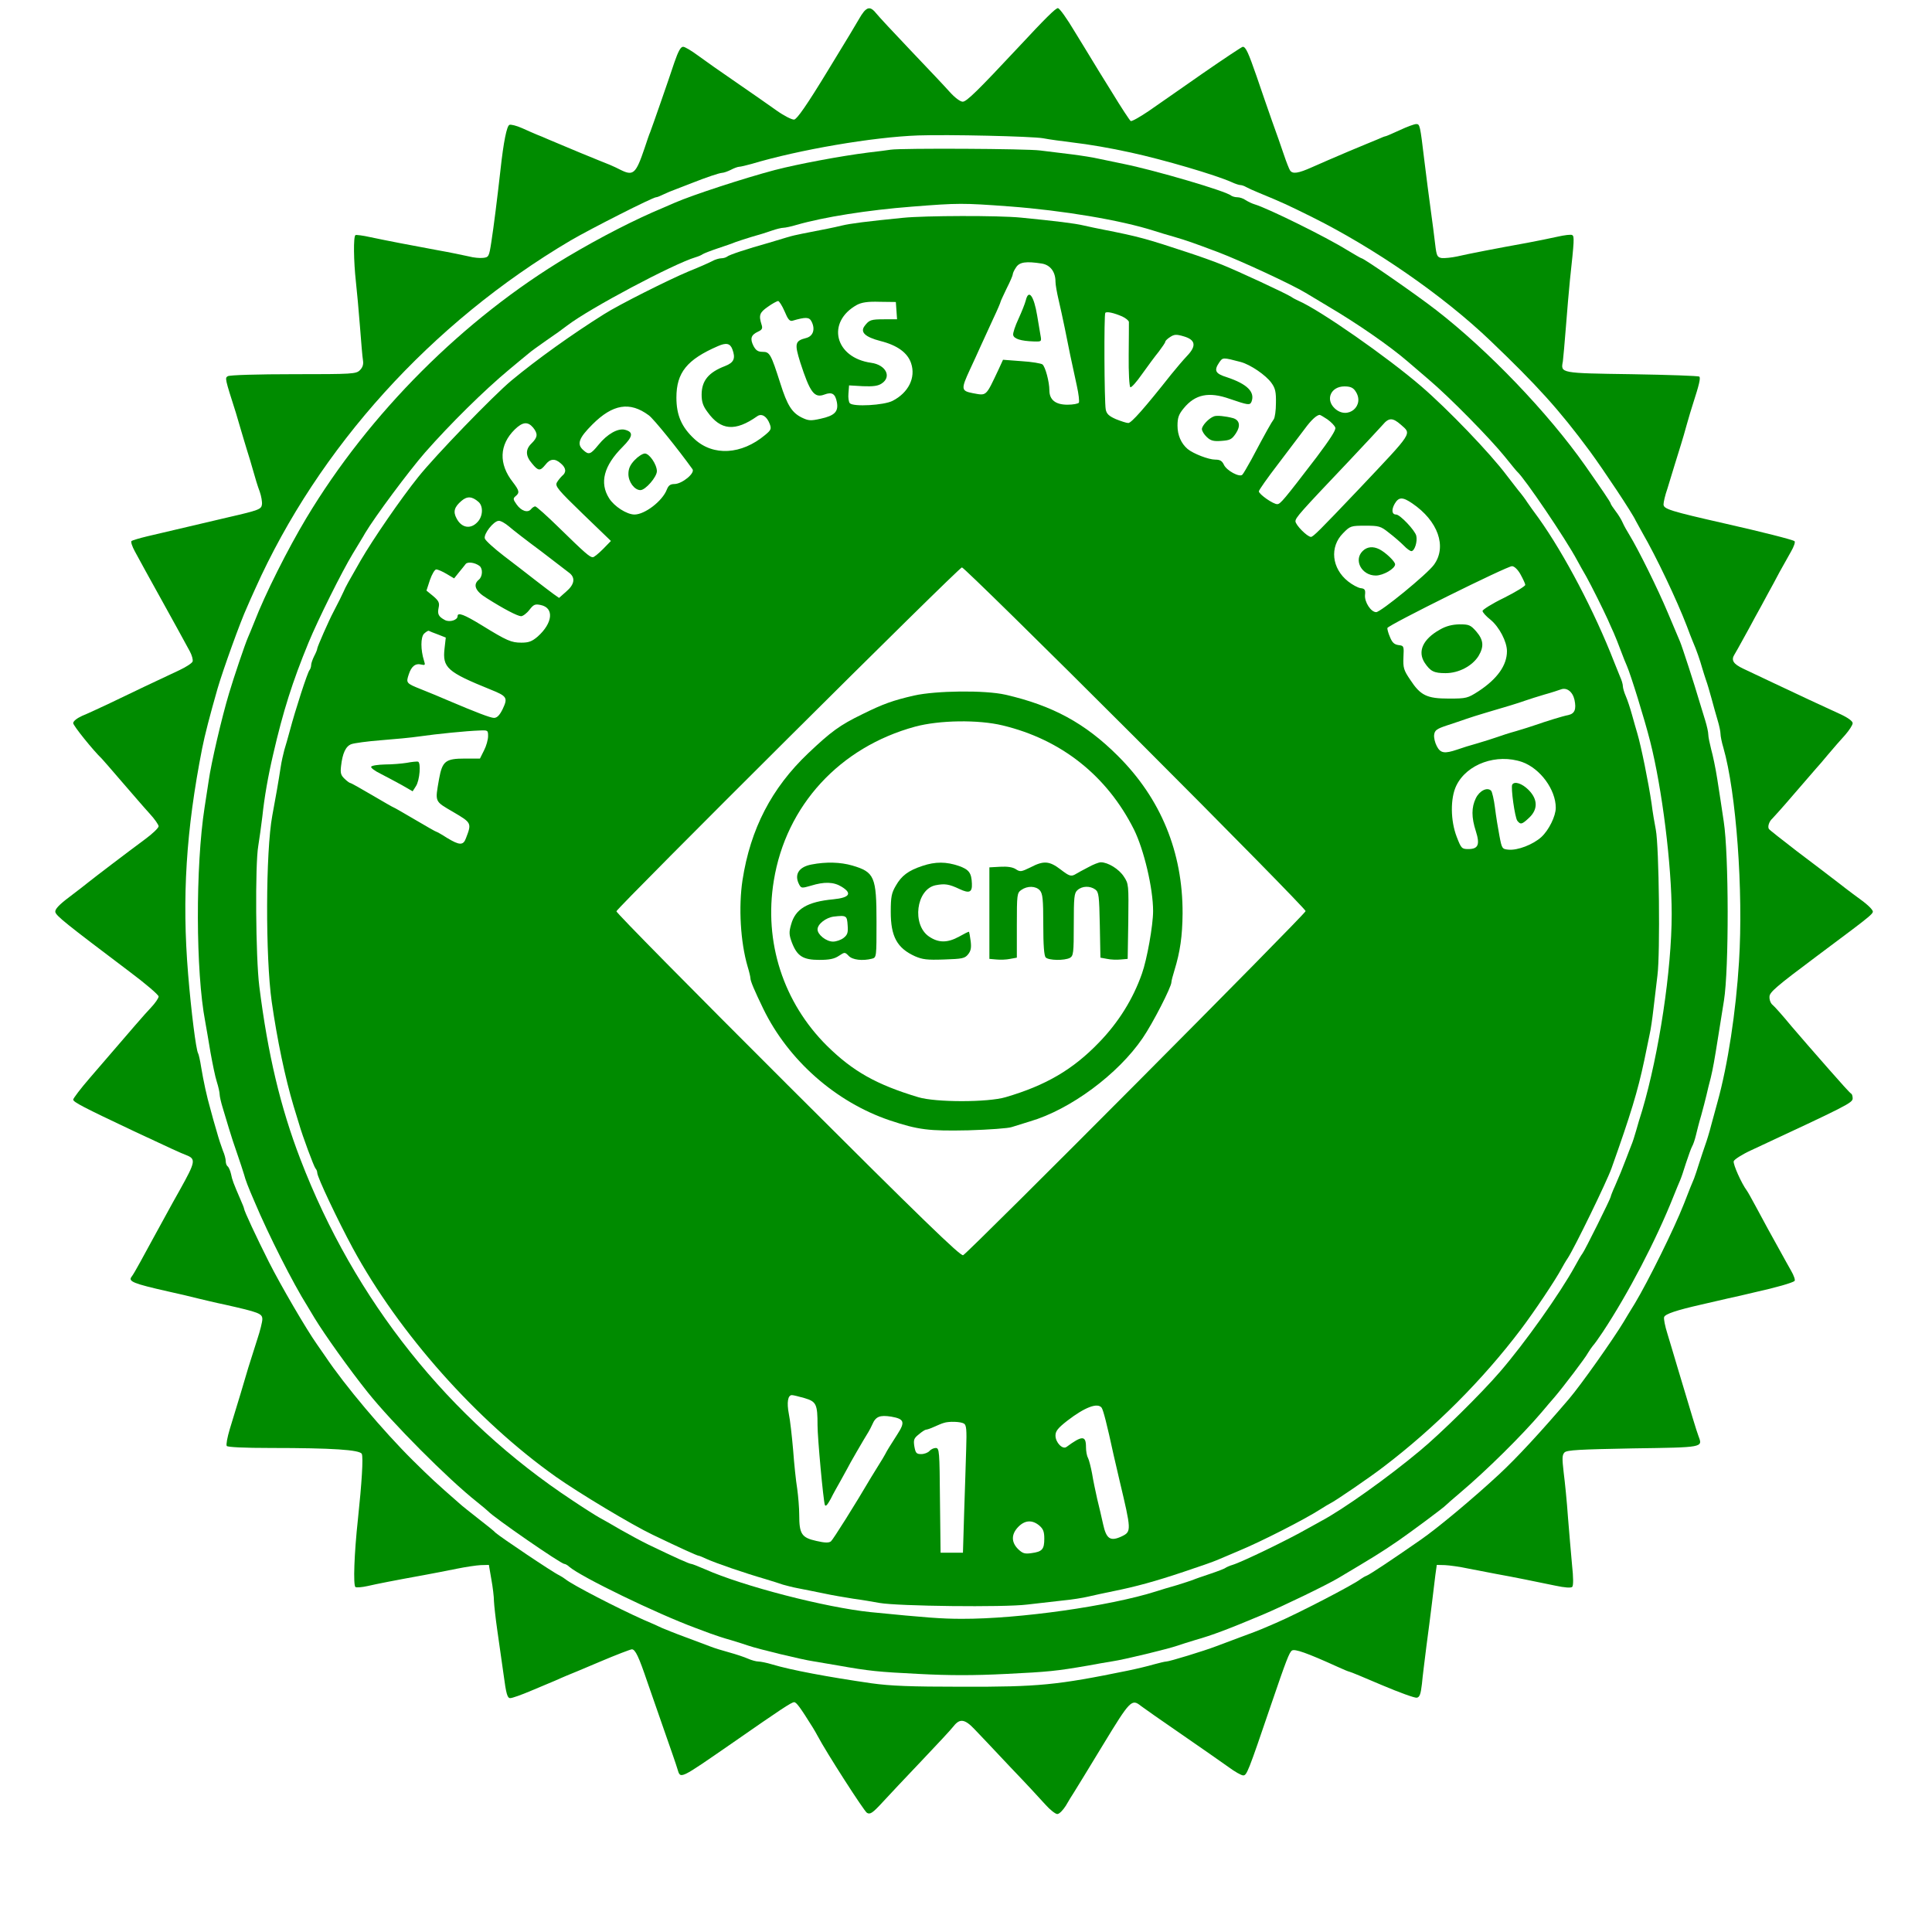 <?xml version="1.0" standalone="no"?>
<!DOCTYPE svg PUBLIC "-//W3C//DTD SVG 20010904//EN"
 "http://www.w3.org/TR/2001/REC-SVG-20010904/DTD/svg10.dtd">
<svg version="1.0" xmlns="http://www.w3.org/2000/svg"
 width="28.0" height="28.0" viewBox="0 0 900 950"
 preserveAspectRatio="xMidYMid meet">
<g transform="translate(0,894) scale(0.1,-0.1)"
fill="#008b00" stroke="none">
<path d="M3998 8883 c-8 -10 -18 -25 -22 -33 -4 -8 -73 -123 -154 -255 -104
-171 -153 -241 -167 -243 -11 -1 -49 18 -87 45 -37 26 -126 89 -198 138 -73
50 -157 109 -188 132 -31 23 -64 43 -73 43 -12 0 -24 -22 -43 -77 -29 -88
-110 -320 -119 -343 -4 -8 -16 -44 -28 -80 -42 -124 -55 -136 -116 -106 -15 8
-39 19 -53 25 -14 5 -81 33 -150 61 -69 29 -138 58 -155 65 -16 7 -41 18 -55
23 -14 6 -47 20 -73 32 -27 12 -55 19 -62 16 -13 -5 -29 -83 -44 -221 -16
-142 -33 -278 -45 -355 -11 -72 -13 -75 -40 -78 -16 -2 -48 1 -70 7 -23 5 -93
20 -156 31 -135 25 -240 45 -330 64 -35 8 -68 12 -72 10 -11 -7 -9 -129 2
-229 5 -44 14 -143 20 -220 6 -77 12 -152 15 -168 3 -19 -2 -34 -15 -47 -19
-19 -35 -20 -328 -20 -169 0 -314 -4 -322 -10 -14 -9 -15 -8 40 -180 4 -14 15
-52 25 -85 10 -33 23 -78 30 -100 7 -22 21 -67 30 -100 9 -33 23 -79 32 -102
8 -23 13 -52 11 -64 -3 -23 -15 -28 -163 -62 -38 -9 -128 -30 -200 -47 -71
-17 -161 -38 -200 -47 -38 -9 -74 -20 -78 -23 -5 -4 3 -27 16 -51 13 -24 38
-69 54 -99 17 -30 54 -98 83 -150 54 -97 97 -176 133 -242 11 -20 17 -43 14
-51 -3 -8 -32 -27 -64 -42 -105 -49 -246 -116 -341 -162 -51 -24 -113 -53
-138 -63 -26 -12 -44 -26 -44 -36 0 -12 98 -134 140 -174 3 -3 48 -54 100
-115 52 -60 113 -131 137 -157 24 -26 43 -54 43 -61 0 -8 -30 -37 -67 -64 -88
-65 -252 -190 -278 -211 -11 -9 -53 -42 -93 -72 -52 -39 -72 -61 -70 -74 3
-19 51 -57 365 -294 79 -59 143 -114 143 -122 0 -8 -17 -33 -38 -55 -35 -37
-76 -85 -299 -344 -46 -53 -83 -102 -83 -108 0 -12 50 -38 300 -156 171 -80
231 -108 256 -117 48 -19 46 -32 -31 -170 -20 -36 -53 -94 -72 -130 -20 -36
-48 -87 -63 -115 -15 -27 -42 -77 -60 -110 -18 -33 -37 -66 -43 -73 -18 -23
10 -34 178 -72 50 -11 115 -26 145 -34 30 -7 91 -22 135 -31 169 -38 185 -44
185 -72 0 -13 -11 -57 -24 -96 -13 -40 -33 -103 -45 -142 -21 -71 -50 -170
-91 -302 -12 -40 -19 -77 -15 -83 4 -6 84 -10 218 -10 301 0 436 -9 446 -29 8
-16 0 -144 -19 -322 -18 -165 -24 -325 -12 -333 6 -3 32 -1 59 5 48 11 129 27
278 54 44 8 116 22 160 31 44 9 98 17 119 18 l40 1 12 -70 c7 -38 13 -87 13
-109 1 -21 8 -84 16 -140 8 -55 22 -154 31 -218 13 -99 19 -118 33 -118 10 0
55 16 102 36 46 19 100 42 119 50 19 9 44 19 55 24 11 4 85 35 165 69 80 34
151 61 157 61 17 0 34 -36 76 -160 20 -58 59 -170 87 -250 28 -80 56 -160 61
-178 16 -51 5 -56 277 132 230 160 284 196 297 196 11 0 29 -24 92 -125 7 -11
17 -29 23 -40 42 -80 229 -371 243 -379 15 -9 27 -2 74 49 30 33 117 125 193
205 76 80 148 157 160 173 30 38 55 34 103 -17 23 -24 101 -106 173 -183 73
-76 151 -160 174 -186 23 -26 50 -47 59 -47 10 0 28 19 42 41 13 23 31 52 39
64 8 13 73 118 143 234 135 222 142 229 188 192 13 -10 103 -73 199 -139 96
-66 200 -139 231 -161 31 -23 63 -41 72 -41 18 0 24 15 138 350 73 214 89 256
102 264 14 9 72 -11 224 -80 28 -13 55 -24 58 -24 4 0 76 -30 160 -66 85 -36
162 -64 172 -62 14 3 19 17 25 68 3 36 14 119 22 185 9 66 21 161 27 210 6 50
14 113 17 140 l7 50 40 -1 c22 -1 74 -8 115 -17 41 -8 102 -20 135 -26 84 -15
207 -40 293 -58 47 -10 77 -12 83 -6 6 6 6 45 -1 109 -5 54 -14 160 -20 234
-5 74 -15 173 -21 219 -8 70 -8 86 4 99 12 12 74 15 337 20 348 5 343 4 322
60 -10 26 -35 110 -103 337 -16 55 -39 130 -50 167 -12 38 -19 74 -16 82 6 15
59 33 182 61 39 9 97 22 130 30 33 7 94 21 135 31 104 23 183 46 194 55 5 4
-3 27 -17 51 -13 24 -36 63 -49 88 -46 82 -85 154 -123 225 -21 39 -41 75 -45
80 -27 36 -69 131 -65 145 3 9 42 34 88 55 468 218 497 232 497 254 0 10 -3
21 -7 23 -5 2 -53 55 -108 118 -55 63 -102 117 -105 120 -3 3 -40 46 -82 95
-41 50 -83 97 -92 104 -9 7 -16 25 -15 40 0 22 34 51 232 199 301 225 283 210
271 230 -6 9 -27 28 -46 42 -19 14 -71 52 -114 86 -43 33 -137 105 -209 159
-71 55 -133 103 -137 109 -7 11 1 37 17 51 6 6 54 59 106 120 52 60 101 117
109 126 8 8 35 40 60 70 25 30 62 72 83 95 20 23 37 49 37 58 0 10 -23 27 -62
45 -92 42 -208 96 -328 153 -58 27 -124 59 -148 70 -49 23 -61 42 -43 70 6 10
25 43 41 73 17 30 44 80 60 110 17 30 44 80 60 110 17 30 44 81 61 113 17 31
43 76 56 100 14 24 22 47 17 51 -8 7 -162 46 -339 86 -273 62 -305 72 -305 95
0 11 8 46 19 77 10 32 26 85 36 118 10 33 24 78 31 100 7 22 20 67 29 100 9
33 23 78 30 100 30 93 38 126 31 133 -4 4 -154 9 -332 12 -354 5 -350 5 -339
63 2 16 9 92 15 170 6 78 15 183 20 232 21 193 22 213 11 219 -5 4 -38 0 -73
-8 -35 -8 -101 -21 -148 -30 -150 -27 -294 -55 -345 -67 -28 -6 -61 -9 -75 -8
-23 4 -26 10 -33 69 -4 36 -14 112 -22 170 -8 58 -22 166 -31 240 -21 175 -22
180 -40 180 -9 0 -45 -13 -81 -30 -35 -16 -67 -30 -70 -30 -3 0 -19 -6 -36
-14 -18 -7 -84 -35 -147 -61 -63 -27 -143 -61 -178 -77 -69 -31 -97 -35 -109
-15 -4 6 -18 41 -30 77 -12 36 -38 110 -58 165 -19 55 -54 154 -76 220 -40
115 -53 145 -68 145 -4 0 -93 -59 -197 -131 -104 -73 -224 -156 -267 -186 -43
-29 -82 -51 -87 -48 -5 3 -47 67 -92 141 -46 74 -90 145 -98 159 -8 13 -46 76
-85 139 -38 64 -75 116 -83 116 -11 0 -60 -48 -193 -191 -201 -215 -256 -269
-275 -269 -12 0 -38 19 -64 48 -23 26 -110 118 -192 204 -83 87 -159 169 -170
183 -23 29 -39 32 -60 8z m882 -623 c30 -6 93 -14 140 -20 86 -10 190 -28 290
-50 161 -35 417 -110 497 -146 17 -8 36 -14 42 -14 6 0 19 -4 29 -10 9 -5 37
-18 62 -28 114 -47 142 -60 255 -116 313 -155 652 -390 883 -611 230 -220 338
-339 489 -543 69 -94 210 -306 226 -342 4 -8 19 -35 33 -60 68 -117 170 -332
219 -460 9 -25 22 -58 29 -75 18 -41 36 -94 46 -130 5 -16 13 -43 19 -60 6
-16 18 -57 27 -90 9 -33 22 -81 30 -107 8 -26 14 -56 14 -66 0 -11 6 -42 14
-68 63 -219 99 -703 77 -1054 -15 -244 -55 -507 -106 -690 -7 -25 -20 -74 -30
-110 -9 -36 -23 -81 -30 -100 -7 -19 -20 -60 -30 -90 -9 -30 -21 -64 -25 -75
-5 -11 -28 -67 -50 -125 -47 -120 -176 -381 -241 -489 -24 -39 -49 -80 -54
-89 -51 -85 -211 -312 -271 -382 -142 -166 -254 -287 -342 -369 -127 -118
-303 -265 -387 -323 -148 -103 -251 -171 -265 -176 -8 -3 -22 -11 -30 -17 -32
-26 -310 -170 -415 -215 -27 -12 -59 -25 -70 -30 -11 -5 -58 -23 -105 -40 -47
-18 -101 -38 -120 -45 -57 -22 -230 -75 -245 -75 -7 0 -35 -7 -61 -14 -27 -8
-85 -22 -129 -31 -347 -71 -438 -80 -815 -79 -254 0 -351 4 -445 17 -214 31
-396 65 -489 93 -26 8 -57 14 -67 14 -10 0 -33 6 -51 14 -18 8 -60 22 -93 31
-33 9 -76 22 -95 30 -19 7 -73 27 -120 45 -47 17 -98 38 -115 45 -16 8 -57 26
-90 40 -124 55 -353 173 -385 200 -8 6 -22 15 -30 19 -28 12 -291 189 -313
209 -6 7 -43 37 -82 67 -38 30 -83 65 -99 80 -110 96 -141 125 -227 210 -146
145 -334 368 -429 510 -8 12 -27 39 -41 59 -53 75 -179 291 -237 406 -61 121
-122 252 -122 262 0 3 -7 21 -16 41 -37 86 -42 99 -48 129 -4 18 -12 35 -17
38 -5 4 -9 15 -9 25 0 11 -6 34 -14 52 -7 18 -21 60 -30 93 -10 33 -24 83 -31
110 -19 66 -34 137 -46 208 -5 33 -12 63 -15 68 -10 16 -34 206 -49 389 -31
377 -10 708 69 1110 13 66 38 162 76 295 27 92 112 329 145 400 7 17 25 57 40
90 311 694 866 1308 1550 1712 99 58 405 213 421 213 5 0 20 6 34 13 14 7 45
20 70 29 25 10 59 23 75 29 68 27 131 48 145 49 8 0 28 7 44 15 15 8 34 15 41
15 7 0 35 7 61 14 234 70 596 132 819 140 148 5 556 -4 615 -14z"/>
<path d="M4130 8204 c-14 -2 -63 -9 -110 -14 -136 -17 -348 -57 -460 -86 -154
-41 -402 -122 -490 -160 -19 -8 -46 -20 -60 -26 -137 -57 -305 -143 -470 -241
-509 -304 -974 -768 -1284 -1285 -91 -152 -202 -372 -256 -512 -12 -30 -26
-64 -31 -75 -14 -32 -69 -194 -93 -275 -35 -116 -88 -343 -100 -430 -3 -19
-12 -78 -20 -130 -45 -289 -44 -809 3 -1053 5 -28 17 -97 26 -152 10 -55 23
-120 31 -144 8 -25 14 -53 14 -62 0 -10 7 -40 15 -66 8 -26 22 -73 31 -103 9
-30 27 -86 41 -125 13 -38 28 -83 33 -100 7 -27 19 -59 52 -135 69 -164 191
-404 258 -510 5 -8 21 -35 36 -60 51 -84 174 -256 262 -366 119 -149 393 -425
537 -539 28 -22 52 -43 55 -46 27 -30 358 -259 375 -259 4 0 16 -6 24 -14 58
-50 429 -230 621 -301 19 -7 53 -20 75 -28 22 -8 67 -23 100 -32 33 -10 71
-22 85 -27 46 -16 264 -69 320 -77 30 -5 83 -14 118 -20 157 -28 200 -32 399
-42 151 -8 273 -8 430 0 206 10 247 14 403 41 36 7 90 16 120 21 56 8 274 61
320 77 14 5 52 17 85 27 88 25 164 54 331 124 100 42 315 146 374 181 173 103
208 124 297 185 58 40 224 163 233 174 3 3 34 31 70 61 129 109 303 281 400
395 23 28 52 61 64 75 42 49 153 195 164 217 7 12 18 27 24 35 7 7 29 38 49
68 125 189 263 453 349 670 12 30 26 64 31 75 5 11 18 49 29 85 12 36 25 73
30 82 6 10 14 34 19 55 5 21 16 65 26 98 9 33 21 78 26 100 5 22 14 60 21 85
11 46 18 85 37 205 6 39 19 117 28 175 25 156 24 719 -1 880 -9 63 -24 158
-32 210 -8 52 -22 118 -30 146 -7 28 -14 60 -14 72 0 12 -7 43 -15 69 -8 26
-22 71 -30 98 -22 76 -84 267 -94 290 -5 11 -32 75 -60 142 -49 117 -145 311
-189 383 -12 19 -27 46 -33 60 -6 14 -21 39 -35 57 -13 17 -24 34 -24 37 0 6
-46 73 -125 186 -182 259 -479 569 -734 766 -102 79 -355 254 -366 254 -3 0
-35 19 -72 41 -103 64 -389 205 -453 224 -14 4 -34 14 -45 21 -11 8 -29 14
-40 14 -12 0 -25 4 -31 8 -24 22 -372 124 -529 156 -44 9 -100 21 -125 26 -25
6 -83 15 -130 21 -47 6 -116 14 -155 19 -65 9 -680 12 -735 4z m584 -279 c263
-20 545 -67 711 -120 22 -7 67 -21 100 -30 64 -19 84 -26 215 -75 110 -42 361
-158 430 -200 8 -5 58 -35 110 -66 143 -84 303 -195 390 -270 14 -12 61 -52
105 -90 104 -88 302 -290 374 -379 31 -38 58 -72 62 -75 36 -32 238 -330 294
-435 12 -22 32 -58 45 -80 24 -43 82 -159 106 -212 8 -18 21 -48 29 -65 8 -18
24 -58 35 -88 11 -30 25 -64 30 -75 19 -44 85 -256 114 -370 59 -232 106 -609
106 -850 0 -274 -62 -684 -145 -965 -10 -30 -23 -75 -30 -100 -7 -25 -17 -56
-23 -70 -5 -14 -18 -45 -27 -70 -21 -55 -28 -72 -54 -132 -12 -26 -21 -50 -21
-53 0 -8 -128 -266 -139 -279 -5 -6 -21 -33 -36 -61 -74 -135 -248 -380 -369
-520 -91 -106 -290 -302 -391 -386 -160 -134 -382 -292 -490 -349 -11 -6 -40
-22 -65 -36 -92 -53 -323 -165 -370 -179 -14 -4 -29 -11 -35 -15 -5 -4 -39
-17 -75 -29 -36 -12 -74 -25 -85 -30 -11 -4 -47 -16 -80 -26 -33 -9 -78 -23
-100 -30 -226 -72 -675 -136 -956 -135 -100 0 -176 6 -449 33 -221 23 -625
127 -814 211 -32 14 -63 26 -67 26 -9 0 -74 29 -209 94 -35 17 -98 51 -140 75
-41 24 -88 51 -105 60 -16 9 -75 46 -130 83 -608 401 -1072 984 -1338 1678
-98 255 -160 516 -202 850 -18 143 -21 602 -5 691 5 30 14 95 20 144 10 95 28
198 53 305 49 213 95 358 174 550 48 116 163 347 218 438 27 45 55 90 60 100
49 82 214 304 295 397 124 141 290 305 415 409 39 32 80 67 93 77 12 11 53 40
90 66 37 25 83 58 102 73 110 84 520 302 630 335 14 4 30 11 35 15 6 4 39 17
75 29 36 12 74 25 85 30 11 4 47 16 80 26 33 9 78 23 100 31 23 8 48 14 57 14
8 0 38 6 64 14 136 39 350 73 569 90 229 18 248 18 479 1z"/>
<path d="M4190 7869 c-181 -18 -258 -28 -300 -38 -41 -10 -82 -18 -195 -40
-22 -4 -56 -12 -75 -18 -19 -6 -60 -18 -90 -27 -107 -30 -195 -59 -205 -68 -5
-4 -18 -8 -28 -8 -10 0 -31 -6 -45 -14 -15 -8 -67 -31 -117 -51 -98 -41 -343
-164 -415 -210 -158 -99 -331 -223 -455 -326 -89 -74 -376 -371 -458 -474 -86
-107 -224 -308 -283 -410 -58 -101 -75 -131 -85 -155 -10 -22 -21 -44 -50
-100 -21 -39 -79 -171 -79 -179 0 -5 -7 -22 -15 -37 -8 -16 -15 -36 -15 -44 0
-9 -4 -20 -8 -25 -10 -11 -71 -200 -96 -295 -10 -36 -22 -80 -28 -98 -5 -19
-14 -57 -18 -85 -9 -60 -26 -158 -41 -237 -33 -177 -34 -696 -3 -915 27 -188
66 -375 108 -515 9 -30 21 -68 26 -85 18 -63 73 -210 81 -220 5 -5 9 -15 9
-22 0 -21 101 -234 175 -371 227 -418 608 -847 999 -1124 112 -79 373 -236
476 -285 133 -64 219 -103 226 -103 3 0 20 -7 37 -15 46 -21 185 -69 292 -100
33 -10 71 -22 85 -27 14 -4 48 -13 75 -18 28 -5 84 -17 125 -25 41 -9 107 -20
145 -26 39 -5 97 -15 130 -21 91 -16 612 -22 725 -8 52 6 131 15 175 20 44 4
100 13 125 19 25 6 81 18 125 27 109 22 205 48 345 95 102 34 143 49 165 58
11 5 59 25 106 45 109 45 325 155 404 206 17 11 37 23 45 27 24 11 198 130
264 181 252 192 486 426 675 676 65 86 171 244 201 301 6 11 19 34 30 50 34
53 190 373 214 440 94 264 129 379 161 530 9 44 21 101 26 126 6 25 14 81 19
125 5 43 14 119 20 168 14 108 8 633 -8 716 -6 30 -16 89 -21 130 -15 102 -51
280 -70 344 -5 17 -17 58 -26 91 -9 33 -23 75 -31 93 -8 18 -14 40 -14 48 0 9
-6 30 -14 47 -7 18 -20 50 -29 72 -96 247 -244 529 -371 707 -23 31 -48 66
-56 78 -8 13 -28 40 -45 60 -16 21 -41 53 -55 71 -82 110 -292 328 -421 439
-167 144 -498 375 -604 421 -11 5 -27 13 -35 19 -28 18 -265 128 -340 158 -41
17 -118 44 -170 61 -205 68 -243 78 -410 111 -30 6 -75 15 -100 21 -46 11
-138 22 -310 39 -111 11 -472 10 -580 -1z m683 -225 c42 -7 67 -41 67 -89 0
-15 7 -54 15 -88 8 -34 22 -98 31 -142 17 -87 34 -169 59 -282 9 -40 13 -77
10 -83 -3 -5 -28 -10 -56 -10 -59 0 -89 24 -89 71 0 41 -20 116 -34 127 -6 5
-52 13 -102 16 l-92 7 -22 -48 c-64 -135 -57 -129 -128 -116 -56 11 -57 20
-13 115 16 35 41 88 54 118 14 30 41 90 61 133 20 42 36 80 36 83 0 3 14 32
30 66 17 33 30 64 30 69 0 6 7 21 16 34 17 27 50 31 127 19z m-1265 -235 c16
-39 25 -50 39 -46 65 19 82 18 93 -3 20 -38 9 -73 -26 -82 -55 -14 -58 -27
-29 -120 48 -148 69 -177 119 -158 37 14 53 4 61 -37 9 -47 -11 -67 -80 -82
-49 -11 -60 -10 -93 6 -48 24 -71 60 -105 168 -46 144 -52 155 -87 155 -23 0
-33 7 -45 29 -18 36 -12 54 22 70 20 9 24 16 18 34 -15 47 -10 60 30 88 22 16
45 28 51 29 5 0 20 -23 32 -51z m550 4 l3 -43 -63 0 c-65 0 -74 -3 -96 -32
-24 -31 1 -55 78 -75 83 -21 133 -58 150 -109 24 -71 -13 -145 -91 -185 -43
-22 -192 -30 -210 -12 -6 6 -9 28 -7 49 l3 39 68 -4 c50 -2 74 1 92 13 51 33
21 92 -51 102 -180 25 -222 201 -70 285 23 12 53 17 111 15 l80 -1 3 -42z
m1110 -29 c17 -8 32 -20 33 -27 0 -7 0 -80 -1 -163 -1 -86 3 -154 8 -158 5 -3
31 26 58 65 27 38 64 88 82 110 17 23 32 44 32 49 0 4 11 15 24 23 20 13 30
14 67 3 58 -17 63 -47 16 -96 -18 -19 -53 -60 -78 -91 -132 -167 -196 -239
-211 -239 -9 0 -36 9 -61 19 -34 15 -46 26 -50 48 -7 38 -9 468 -2 475 8 7 41
0 83 -18z m-1917 -161 c17 -45 8 -66 -36 -83 -81 -31 -115 -72 -115 -141 0
-35 7 -56 29 -85 65 -91 136 -97 244 -21 22 16 48 0 62 -38 9 -24 6 -30 -23
-54 -116 -97 -255 -105 -347 -20 -64 59 -89 118 -89 204 0 123 52 187 204 253
41 18 60 14 71 -15z m2500 -63 c48 -13 124 -65 151 -103 19 -26 23 -45 22 -99
0 -36 -5 -72 -11 -80 -10 -13 -38 -62 -110 -198 -20 -36 -39 -69 -44 -74 -13
-15 -78 20 -91 49 -9 19 -19 25 -43 25 -32 0 -107 29 -135 52 -32 27 -50 68
-50 115 0 39 6 56 31 86 56 68 123 82 225 46 91 -31 100 -33 108 -14 18 48
-22 87 -121 120 -58 18 -65 33 -37 74 17 24 17 24 105 1z m563 -142 c51 -72
-37 -146 -101 -86 -47 44 -19 108 48 108 28 0 42 -6 53 -22z m-3474 -120 c24
-17 147 -170 215 -265 14 -19 -50 -72 -88 -73 -21 0 -30 -7 -38 -27 -21 -56
-108 -123 -159 -123 -38 0 -100 40 -125 80 -48 76 -26 160 66 252 52 52 55 74
11 85 -34 8 -86 -21 -129 -74 -39 -48 -48 -51 -75 -26 -33 29 -22 59 45 126
100 100 184 114 277 45z m3337 -20 c18 -13 36 -31 39 -41 4 -11 -26 -57 -92
-145 -163 -213 -178 -230 -193 -231 -20 -1 -91 49 -91 63 0 6 43 67 96 136 52
69 111 146 131 173 30 41 57 66 72 67 3 0 20 -10 38 -22z m361 -26 c53 -48 66
-29 -207 -318 -194 -204 -224 -234 -235 -234 -19 1 -76 59 -76 77 1 18 19 39
264 297 77 82 152 162 165 177 30 36 49 36 89 1z m-4267 -14 c25 -31 23 -48
-6 -77 -32 -30 -32 -62 1 -100 31 -38 40 -38 66 -6 23 30 47 32 76 6 26 -22
28 -44 6 -61 -8 -8 -20 -22 -26 -33 -9 -18 6 -36 128 -154 l138 -133 -39 -40
c-22 -22 -44 -40 -50 -40 -15 0 -37 19 -167 146 -58 57 -111 104 -116 104 -5
0 -15 -6 -21 -14 -16 -19 -48 -9 -71 24 -17 24 -18 29 -5 40 21 17 19 27 -13
69 -71 90 -67 184 9 259 39 38 64 40 90 10z m-268 -366 c24 -21 22 -71 -5 -99
-34 -37 -79 -29 -103 18 -18 33 -11 56 24 86 28 24 52 23 84 -5z m4591 -7
c127 -86 172 -213 107 -302 -33 -46 -262 -233 -284 -233 -26 0 -58 50 -55 84
3 26 -1 32 -22 34 -13 2 -41 17 -61 33 -81 64 -92 170 -25 237 35 36 39 37
109 37 68 0 76 -2 117 -35 25 -19 57 -47 72 -62 15 -16 32 -28 38 -28 16 0 31
48 24 76 -7 27 -80 104 -99 104 -21 0 -24 23 -7 53 20 34 39 34 86 2z m-4442
-113 c18 -16 89 -71 158 -122 68 -52 132 -101 142 -109 28 -24 22 -56 -18 -90
l-35 -31 -27 19 c-15 11 -56 42 -92 70 -36 28 -104 81 -153 118 -48 37 -90 75
-93 85 -7 22 43 86 68 87 10 1 32 -12 50 -27z m-144 -195 c17 -13 15 -52 -3
-67 -31 -25 -18 -57 38 -91 85 -54 151 -88 169 -89 9 0 28 14 41 31 21 27 28
30 56 24 67 -14 59 -89 -15 -155 -28 -24 -44 -30 -80 -30 -50 0 -71 9 -196 86
-85 52 -118 65 -118 44 0 -19 -39 -31 -62 -19 -32 17 -38 29 -31 62 5 23 0 33
-27 56 l-33 27 17 52 c10 29 24 52 31 52 8 0 31 -10 51 -22 l37 -22 24 30 c13
16 28 34 33 41 10 12 46 7 68 -10z m5119 -42 c12 -22 23 -45 23 -51 0 -6 -47
-35 -105 -64 -58 -28 -105 -58 -105 -64 0 -7 18 -27 40 -44 42 -35 80 -107 80
-154 0 -69 -47 -136 -140 -197 -53 -34 -59 -36 -145 -36 -109 0 -140 15 -191
93 -32 47 -35 59 -33 110 3 55 2 57 -24 60 -21 3 -31 12 -42 39 -9 20 -14 41
-13 45 5 15 592 306 613 304 11 0 29 -17 42 -41z m-1895 -802 c461 -461 838
-845 838 -853 0 -14 -1652 -1674 -1684 -1692 -12 -7 -207 182 -862 836 -465
464 -845 849 -843 855 8 22 1684 1691 1699 1691 8 0 392 -377 852 -837z
m-3428 507 l38 -15 -6 -53 c-11 -95 12 -116 227 -203 80 -32 85 -40 59 -95
-15 -31 -28 -44 -43 -44 -17 0 -90 28 -224 85 -51 22 -78 33 -135 56 -73 29
-74 31 -60 73 13 40 33 56 63 48 17 -4 19 -2 12 19 -17 54 -17 115 0 133 10 9
20 16 24 14 3 -2 23 -10 45 -18z m5588 -321 c10 -47 1 -68 -30 -75 -31 -6
-110 -31 -162 -49 -19 -7 -62 -20 -95 -30 -33 -9 -76 -23 -95 -30 -19 -7 -62
-20 -95 -30 -33 -9 -78 -23 -100 -31 -62 -21 -82 -18 -100 17 -9 17 -15 42
-13 56 3 22 12 29 63 46 33 11 76 25 95 32 19 7 62 20 95 30 102 30 159 47
195 60 19 7 62 20 95 30 33 9 69 21 80 25 29 11 58 -11 67 -51z m-5342 -179
c0 -17 -9 -49 -20 -70 l-20 -40 -74 0 c-96 0 -111 -13 -127 -100 -20 -116 -24
-108 70 -163 90 -53 91 -54 62 -129 -13 -36 -32 -35 -93 2 -26 17 -50 30 -52
30 -3 0 -50 27 -106 60 -56 33 -103 60 -105 60 -2 0 -49 27 -105 60 -56 33
-104 60 -108 60 -3 0 -16 9 -28 21 -18 17 -21 28 -17 62 7 63 23 98 51 108 14
5 79 14 144 19 65 5 151 13 191 19 83 12 232 27 295 29 41 2 42 1 42 -28z
m5085 -127 c89 -32 165 -136 165 -225 0 -41 -34 -110 -71 -144 -41 -37 -116
-66 -161 -62 -32 3 -33 5 -45 68 -7 36 -17 98 -22 139 -5 40 -14 78 -19 83
-19 19 -57 0 -75 -37 -22 -45 -22 -94 0 -162 21 -66 12 -88 -37 -88 -32 0 -35
3 -57 60 -31 80 -32 190 -2 252 52 107 199 159 324 116z m-3528 -3128 c57 -17
63 -30 63 -134 0 -61 28 -367 36 -391 4 -10 13 1 29 30 12 25 35 65 49 90 14
25 29 52 33 60 6 14 82 145 104 180 5 8 13 24 18 35 17 40 37 48 94 39 63 -11
69 -26 30 -86 -37 -58 -51 -80 -60 -98 -4 -8 -19 -33 -33 -55 -14 -22 -30 -49
-37 -60 -78 -133 -187 -306 -197 -314 -10 -8 -29 -8 -72 2 -72 16 -84 34 -84
127 0 36 -5 94 -10 130 -6 36 -15 121 -20 190 -6 69 -15 149 -21 177 -11 57
-5 93 15 93 7 0 35 -7 63 -15z m1460 -47 c8 -12 25 -76 59 -233 9 -38 22 -95
29 -125 58 -244 59 -251 12 -274 -57 -27 -77 -14 -93 60 -7 32 -20 88 -29 124
-8 36 -20 92 -25 124 -6 32 -15 67 -20 77 -6 10 -10 34 -10 54 0 57 -19 57
-96 0 -19 -14 -54 22 -54 56 0 22 12 37 58 73 87 67 149 90 169 64z m-677 -78
c12 -7 14 -31 11 -122 -2 -62 -6 -203 -10 -313 l-6 -200 -55 0 -55 0 -3 258
c-2 243 -3 257 -21 257 -10 0 -24 -7 -31 -15 -7 -8 -25 -15 -40 -15 -24 0 -28
5 -34 38 -5 32 -2 40 22 59 15 13 31 23 35 23 5 0 23 6 40 14 18 8 39 17 47
19 25 9 84 7 100 -3z m370 -501 c20 -17 25 -31 25 -65 0 -52 -10 -64 -63 -71
-34 -5 -44 -1 -66 20 -34 34 -34 73 1 109 32 33 68 36 103 7z"/>
<path d="M4794 7463 c-4 -16 -20 -56 -36 -91 -16 -34 -28 -70 -26 -79 3 -19
38 -30 102 -32 38 -1 38 -1 32 32 -3 17 -10 60 -16 95 -16 97 -42 133 -56 75z"/>
<path d="M5720 6893 c-26 -9 -60 -46 -60 -63 0 -9 11 -27 24 -39 19 -18 33
-22 72 -19 42 3 51 7 71 37 24 36 19 65 -14 75 -38 10 -79 14 -93 9z"/>
<path d="M2871 6678 c-23 -24 -31 -43 -31 -69 0 -39 30 -79 59 -79 25 0 81 65
81 93 0 33 -37 87 -59 87 -11 0 -34 -15 -50 -32z"/>
<path d="M6450 6230 c-45 -45 -4 -120 65 -120 37 0 95 34 95 55 0 14 -46 58
-77 74 -32 16 -61 13 -83 -9z"/>
<path d="M6830 5844 c-84 -47 -111 -108 -74 -164 28 -41 45 -50 102 -50 65 0
131 35 162 84 28 47 25 79 -11 121 -28 32 -36 35 -83 35 -35 -1 -65 -8 -96
-26z"/>
<path d="M4245 5520 c-104 -24 -152 -41 -255 -92 -111 -54 -153 -85 -266 -192
-180 -171 -284 -372 -323 -624 -20 -133 -10 -304 25 -424 8 -26 14 -52 14 -58
0 -14 19 -59 63 -150 123 -253 356 -459 622 -549 141 -47 192 -53 386 -49 101
3 198 10 214 16 17 5 57 18 90 28 198 58 433 232 554 410 50 73 141 251 141
274 0 7 7 33 15 59 28 91 39 167 40 280 1 301 -107 564 -318 774 -161 161
-322 248 -553 301 -101 23 -341 20 -449 -4z m435 -147 c288 -69 513 -247 646
-512 49 -99 94 -289 94 -401 0 -70 -30 -238 -55 -308 -44 -125 -115 -239 -211
-338 -128 -133 -261 -211 -459 -269 -87 -26 -345 -26 -430 0 -206 62 -321 127
-448 252 -215 213 -312 511 -262 813 60 369 324 656 695 757 119 32 310 35
430 6z"/>
<path d="M3740 4689 c-63 -12 -86 -50 -60 -99 10 -18 13 -18 58 -5 65 20 111
19 150 -5 54 -33 40 -54 -40 -62 -128 -12 -187 -47 -208 -124 -11 -38 -10 -51
4 -89 26 -67 55 -85 135 -85 49 0 74 5 96 20 29 19 29 19 48 0 18 -20 68 -26
115 -14 22 6 22 8 22 181 0 222 -10 245 -119 277 -59 17 -129 19 -201 5z m178
-299 c3 -36 -1 -47 -20 -62 -13 -10 -36 -18 -52 -18 -33 0 -76 34 -76 60 0 26
41 58 80 63 62 7 65 5 68 -43z"/>
<path d="M4285 4682 c-69 -23 -102 -48 -130 -97 -21 -36 -25 -54 -25 -129 0
-121 31 -178 119 -218 37 -16 60 -19 143 -16 89 3 102 5 118 25 14 17 17 33
13 65 -3 24 -7 44 -8 46 -2 2 -23 -9 -48 -23 -58 -32 -102 -32 -149 0 -85 58
-63 232 32 252 46 9 66 6 119 -19 47 -22 62 -16 60 27 -2 53 -14 69 -64 87
-62 21 -115 22 -180 0z"/>
<path d="M4817 4675 c-45 -22 -51 -23 -72 -9 -15 10 -41 14 -77 12 l-53 -3 0
-225 0 -225 34 -3 c19 -2 50 -1 68 3 l33 6 0 159 c0 153 1 159 22 174 30 21
71 20 91 -2 14 -16 17 -43 17 -168 0 -103 4 -154 12 -162 15 -15 92 -16 119
-2 17 10 19 23 19 164 0 135 2 155 18 169 23 21 62 22 88 3 17 -13 19 -30 22
-175 l3 -160 33 -6 c18 -4 48 -5 67 -3 l34 3 3 184 c2 181 2 185 -22 221 -24
37 -78 70 -113 70 -10 0 -38 -11 -63 -25 -25 -13 -55 -29 -66 -36 -18 -9 -28
-6 -68 25 -56 43 -84 45 -149 11z"/>
<path d="M1750 5189 c-25 -4 -73 -8 -107 -8 -34 -1 -64 -5 -68 -11 -3 -5 18
-21 47 -35 29 -15 76 -40 105 -56 l52 -30 16 25 c19 28 26 118 10 121 -5 1
-30 -1 -55 -6z"/>
<path d="M7186 5082 c-8 -13 13 -163 25 -178 16 -20 23 -18 58 15 44 41 43 91
-3 137 -32 32 -69 44 -80 26z"/>
</g>
</svg>
